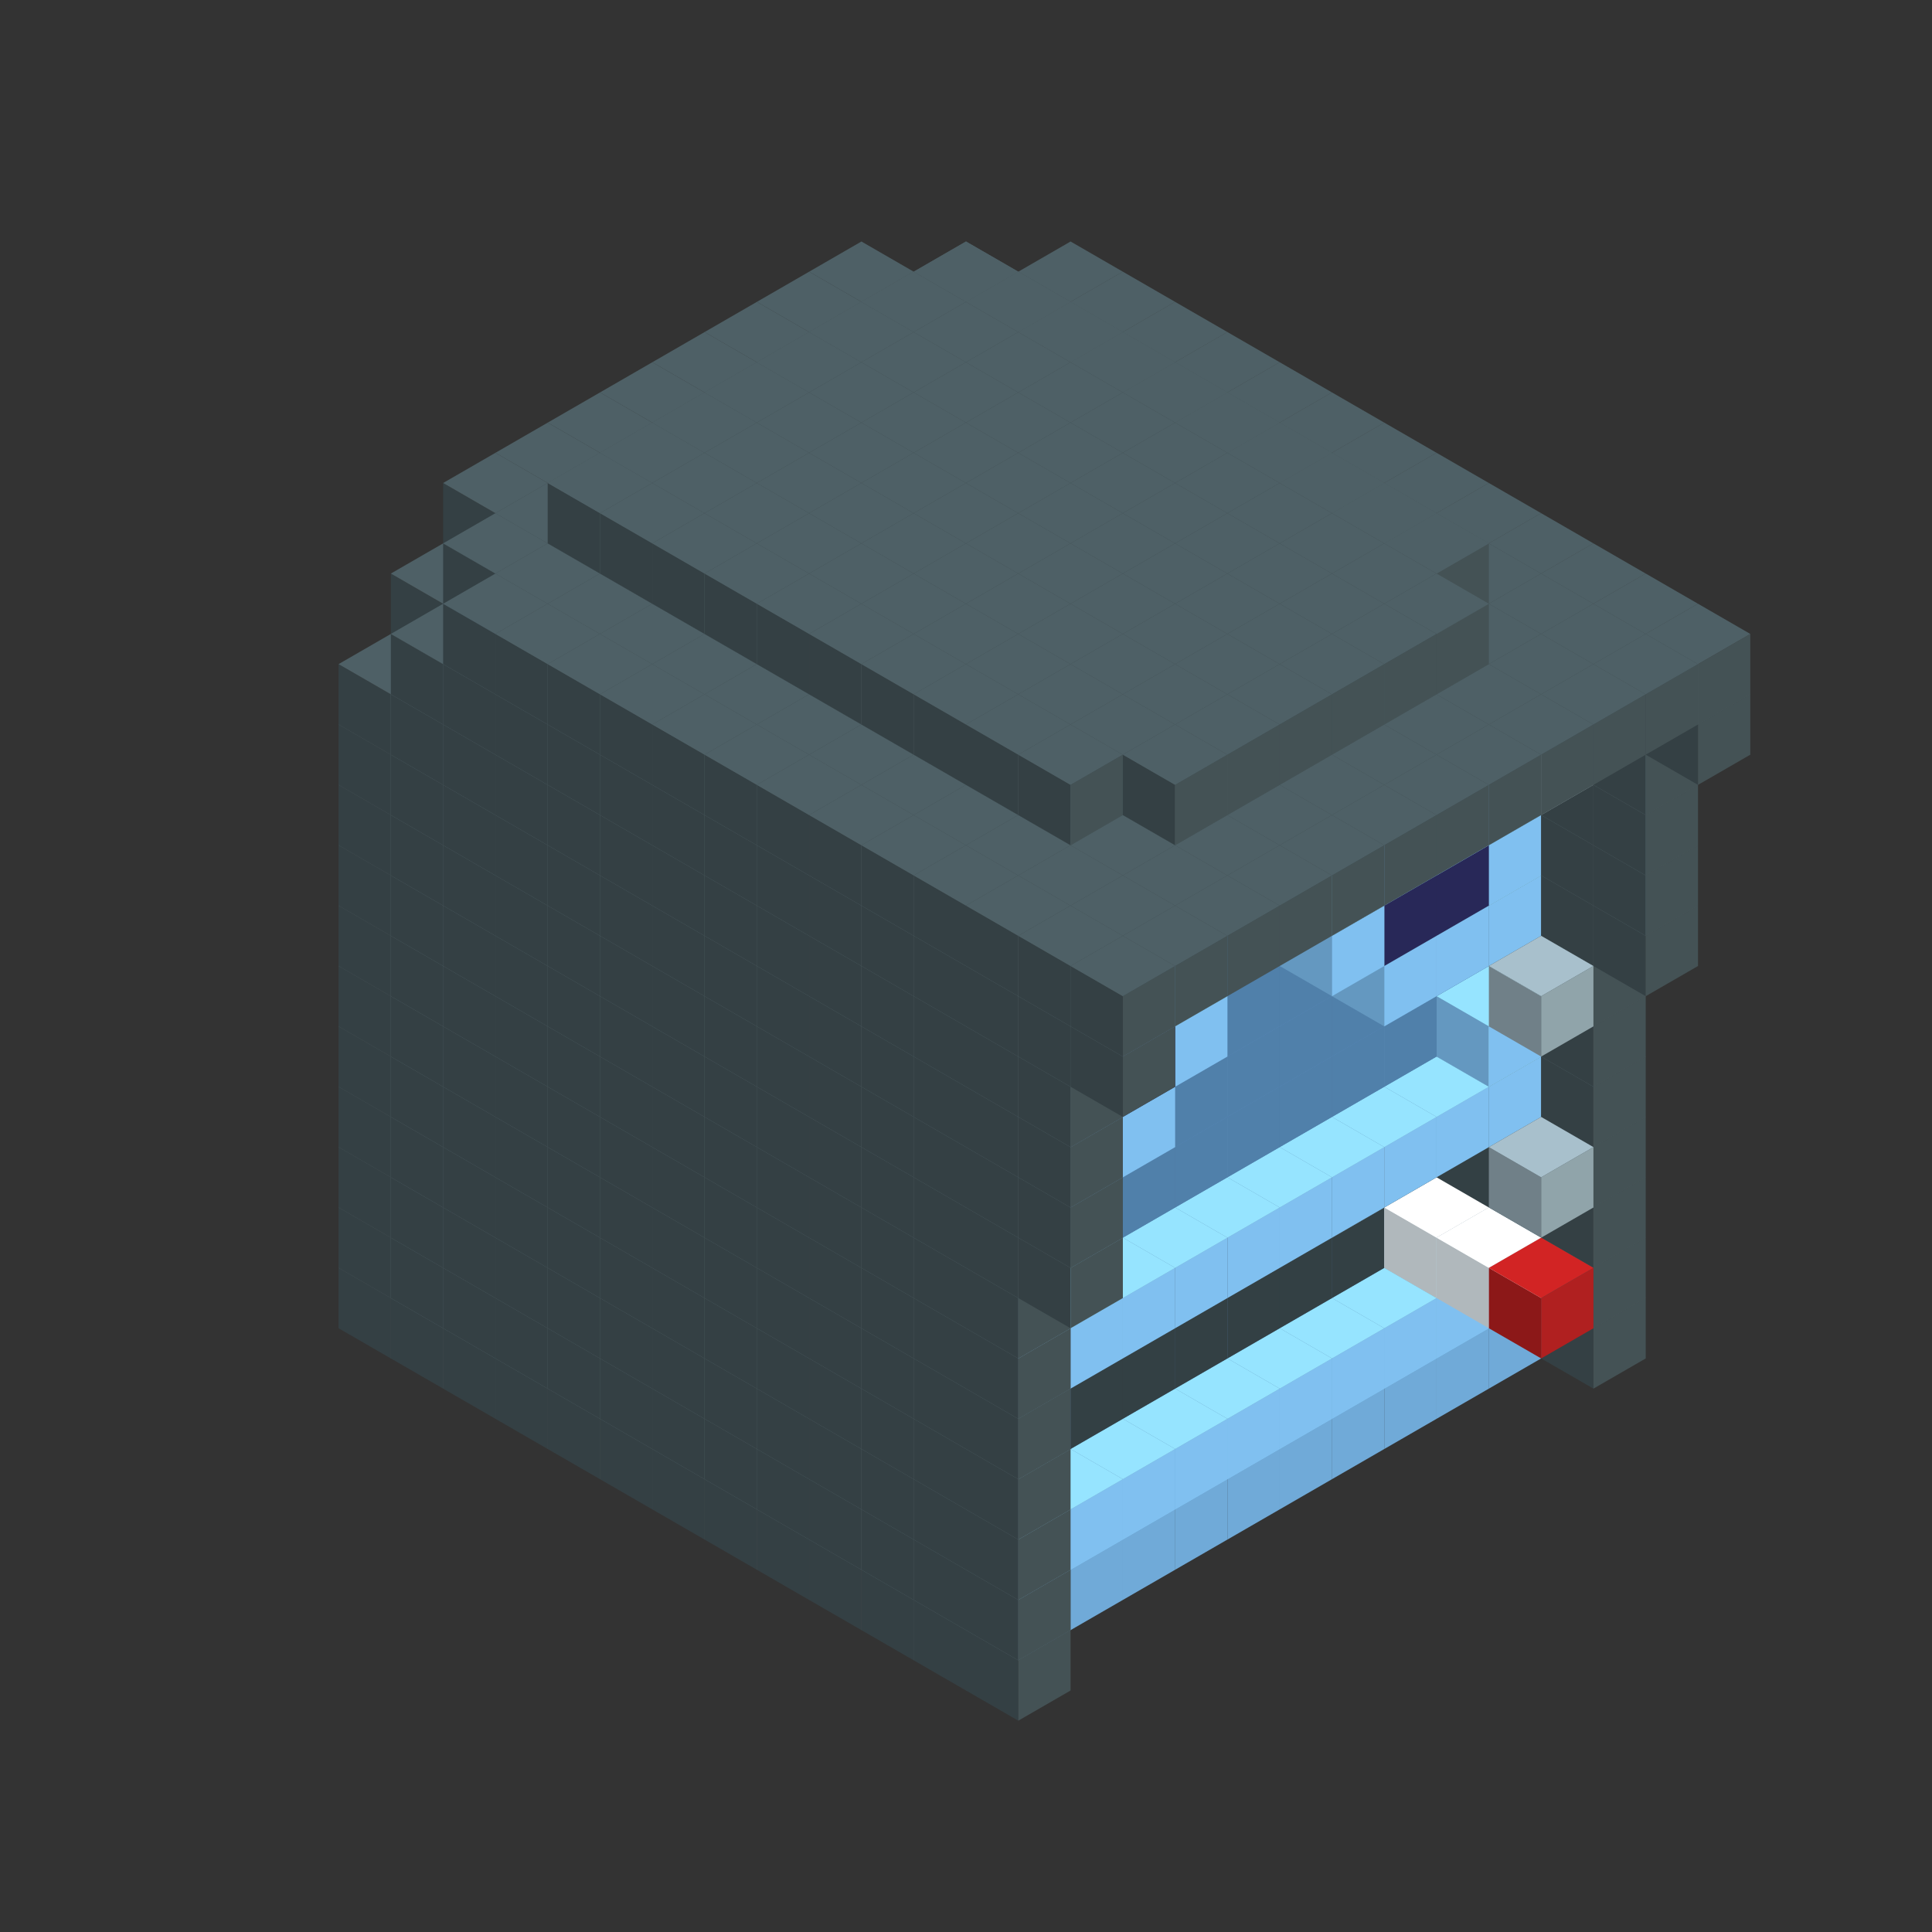 
<svg width='600' height='600' viewBox='4436371 5550000 3200000 3200000' xmlns='http://www.w3.org/2000/svg' xmlns:xlink='http://www.w3.org/1999/xlink'>
<rect x="4436371" y="5550000" width="3200000" height="3200000" fill="#333333" stroke="none"/>
<use xlink:href='#v-0x00000062-11' transform='translate(1936371,3050000)'/>
<use xlink:href='#v-0x00000062-11' transform='translate(983738,3600000)'/>
<use xlink:href='#v-0x00000062-11' transform='translate(2022974,3100000)'/>
<use xlink:href='#v-0x00000062-11' transform='translate(1070341,3650000)'/>
<use xlink:href='#v-0x00000062-11' transform='translate(2109577,3150000)'/>
<use xlink:href='#v-0x00000062-11' transform='translate(1156944,3700000)'/>
<use xlink:href='#v-0x00000062-11' transform='translate(2196180,3200000)'/>
<use xlink:href='#v-0x00000062-11' transform='translate(1243547,3750000)'/>
<use xlink:href='#v-0x00000062-11' transform='translate(2282783,3250000)'/>
<use xlink:href='#v-0x00000062-11' transform='translate(1330150,3800000)'/>
<use xlink:href='#v-0x00000062-11' transform='translate(2369386,3300000)'/>
<use xlink:href='#v-0x00000062-11' transform='translate(1416753,3850000)'/>
<use xlink:href='#v-0x00000062-11' transform='translate(2455989,3350000)'/>
<use xlink:href='#v-0x00000062-11' transform='translate(1503356,3900000)'/>
<use xlink:href='#v-0x00000062-11' transform='translate(2542592,3400000)'/>
<use xlink:href='#v-0x00000062-11' transform='translate(1589959,3950000)'/>
<use xlink:href='#v-0x00000062-11' transform='translate(2629195,3450000)'/>
<use xlink:href='#v-0x00000062-11' transform='translate(1676562,4000000)'/>
<use xlink:href='#v-0x00000062-11' transform='translate(2715798,3500000)'/>
<use xlink:href='#v-0x00000062-11' transform='translate(1763165,4050000)'/>
<use xlink:href='#v-0x00000062-11' transform='translate(2802401,3550000)'/>
<use xlink:href='#v-0x00000062-11' transform='translate(1849768,4100000)'/>
<use xlink:href='#v-0x00000062-11' transform='translate(2889004,3600000)'/>
<use xlink:href='#v-0x00000062-4' transform='translate(2802401,3650000)'/>
<use xlink:href='#v-0x00000062-4' transform='translate(2715798,3700000)'/>
<use xlink:href='#v-0x00000062-4' transform='translate(2629195,3750000)'/>
<use xlink:href='#v-0x00000062-4' transform='translate(2542592,3800000)'/>
<use xlink:href='#v-0x00000062-4' transform='translate(2455989,3850000)'/>
<use xlink:href='#v-0x00000062-4' transform='translate(2369386,3900000)'/>
<use xlink:href='#v-0x00000062-4' transform='translate(2282783,3950000)'/>
<use xlink:href='#v-0x00000062-4' transform='translate(2196180,4000000)'/>
<use xlink:href='#v-0x00000062-4' transform='translate(2109577,4050000)'/>
<use xlink:href='#v-0x00000062-4' transform='translate(2022974,4100000)'/>
<use xlink:href='#v-0x00000062-11' transform='translate(1936371,4150000)'/>
<use xlink:href='#v-0x00000062-11' transform='translate(2975607,3650000)'/>
<use xlink:href='#v-0x00000062-11' transform='translate(2022974,4200000)'/>
<use xlink:href='#v-0x00000062-11' transform='translate(1936371,2950000)'/>
<use xlink:href='#v-0x00000062-11' transform='translate(983738,3500000)'/>
<use xlink:href='#v-0x00000062-11' transform='translate(2022974,3000000)'/>
<use xlink:href='#v-0x00000062-11' transform='translate(1070341,3550000)'/>
<use xlink:href='#v-0x00000062-11' transform='translate(2109577,3050000)'/>
<use xlink:href='#v-0x00000062-11' transform='translate(1156944,3600000)'/>
<use xlink:href='#v-0x00000062-11' transform='translate(2196180,3100000)'/>
<use xlink:href='#v-0x00000062-11' transform='translate(1243547,3650000)'/>
<use xlink:href='#v-0x00000062-11' transform='translate(2282783,3150000)'/>
<use xlink:href='#v-0x00000062-11' transform='translate(1330150,3700000)'/>
<use xlink:href='#v-0x00000062-11' transform='translate(2369386,3200000)'/>
<use xlink:href='#v-0x00000062-11' transform='translate(1416753,3750000)'/>
<use xlink:href='#v-0x00000062-11' transform='translate(2455989,3250000)'/>
<use xlink:href='#v-0x00000062-11' transform='translate(1503356,3800000)'/>
<use xlink:href='#v-0x00000062-11' transform='translate(2542592,3300000)'/>
<use xlink:href='#v-0x00000062-11' transform='translate(1589959,3850000)'/>
<use xlink:href='#v-0x00000062-11' transform='translate(2629195,3350000)'/>
<use xlink:href='#v-0x00000062-11' transform='translate(1676562,3900000)'/>
<use xlink:href='#v-0x00000062-11' transform='translate(2715798,3400000)'/>
<use xlink:href='#v-0x00000062-11' transform='translate(1763165,3950000)'/>
<use xlink:href='#v-0x00000062-11' transform='translate(2802401,3450000)'/>
<use xlink:href='#v-0x00000062-2' transform='translate(2715798,3500000)'/>
<use xlink:href='#v-0x00000062-2' transform='translate(2629195,3550000)'/>
<use xlink:href='#v-0x00000062-2' transform='translate(2542592,3600000)'/>
<use xlink:href='#v-0x00000062-2' transform='translate(2455989,3650000)'/>
<use xlink:href='#v-0x00000062-2' transform='translate(2369386,3700000)'/>
<use xlink:href='#v-0x00000062-2' transform='translate(2282783,3750000)'/>
<use xlink:href='#v-0x00000062-2' transform='translate(2196180,3800000)'/>
<use xlink:href='#v-0x00000062-2' transform='translate(2109577,3850000)'/>
<use xlink:href='#v-0x00000062-2' transform='translate(2022974,3900000)'/>
<use xlink:href='#v-0x00000062-2' transform='translate(1936371,3950000)'/>
<use xlink:href='#v-0x00000062-11' transform='translate(1849768,4000000)'/>
<use xlink:href='#v-0x00000062-11' transform='translate(2889004,3500000)'/>
<use xlink:href='#v-0x00000062-1' transform='translate(2802401,3550000)'/>
<use xlink:href='#v-0x00000062-1' transform='translate(2715798,3600000)'/>
<use xlink:href='#v-0x00000062-1' transform='translate(2629195,3650000)'/>
<use xlink:href='#v-0x00000062-1' transform='translate(2542592,3700000)'/>
<use xlink:href='#v-0x00000062-1' transform='translate(2455989,3750000)'/>
<use xlink:href='#v-0x00000062-1' transform='translate(2369386,3800000)'/>
<use xlink:href='#v-0x00000062-1' transform='translate(2282783,3850000)'/>
<use xlink:href='#v-0x00000062-1' transform='translate(2196180,3900000)'/>
<use xlink:href='#v-0x00000062-1' transform='translate(2109577,3950000)'/>
<use xlink:href='#v-0x00000062-1' transform='translate(2022974,4000000)'/>
<use xlink:href='#v-0x00000062-11' transform='translate(1936371,4050000)'/>
<use xlink:href='#v-0x00000062-11' transform='translate(2975607,3550000)'/>
<use xlink:href='#v-0x00000062-11' transform='translate(2022974,4100000)'/>
<use xlink:href='#v-0x00000062-11' transform='translate(1936371,2850000)'/>
<use xlink:href='#v-0x00000062-11' transform='translate(983738,3400000)'/>
<use xlink:href='#v-0x00000062-11' transform='translate(2022974,2900000)'/>
<use xlink:href='#v-0x00000062-11' transform='translate(1070341,3450000)'/>
<use xlink:href='#v-0x00000062-11' transform='translate(2109577,2950000)'/>
<use xlink:href='#v-0x00000062-11' transform='translate(1156944,3500000)'/>
<use xlink:href='#v-0x00000062-11' transform='translate(2196180,3000000)'/>
<use xlink:href='#v-0x00000062-11' transform='translate(1243547,3550000)'/>
<use xlink:href='#v-0x00000062-11' transform='translate(2282783,3050000)'/>
<use xlink:href='#v-0x00000062-11' transform='translate(1330150,3600000)'/>
<use xlink:href='#v-0x00000062-11' transform='translate(2369386,3100000)'/>
<use xlink:href='#v-0x00000062-11' transform='translate(1416753,3650000)'/>
<use xlink:href='#v-0x00000062-11' transform='translate(2455989,3150000)'/>
<use xlink:href='#v-0x00000062-11' transform='translate(1503356,3700000)'/>
<use xlink:href='#v-0x00000062-11' transform='translate(2542592,3200000)'/>
<use xlink:href='#v-0x00000062-11' transform='translate(1589959,3750000)'/>
<use xlink:href='#v-0x00000062-11' transform='translate(2629195,3250000)'/>
<use xlink:href='#v-0x00000062-11' transform='translate(1676562,3800000)'/>
<use xlink:href='#v-0x00000062-11' transform='translate(2715798,3300000)'/>
<use xlink:href='#v-0x00000062-11' transform='translate(1763165,3850000)'/>
<use xlink:href='#v-0x00000062-11' transform='translate(2802401,3350000)'/>
<use xlink:href='#v-0x00000062-7' transform='translate(2715798,3400000)'/>
<use xlink:href='#v-0x00000062-8' transform='translate(2629195,3450000)'/>
<use xlink:href='#v-0x00000062-7' transform='translate(2542592,3500000)'/>
<use xlink:href='#v-0x00000062-7' transform='translate(2455989,3550000)'/>
<use xlink:href='#v-0x00000062-7' transform='translate(2369386,3600000)'/>
<use xlink:href='#v-0x00000062-7' transform='translate(2282783,3650000)'/>
<use xlink:href='#v-0x00000062-7' transform='translate(2196180,3700000)'/>
<use xlink:href='#v-0x00000062-7' transform='translate(2109577,3750000)'/>
<use xlink:href='#v-0x00000062-7' transform='translate(2022974,3800000)'/>
<use xlink:href='#v-0x00000062-7' transform='translate(1936371,3850000)'/>
<use xlink:href='#v-0x00000062-11' transform='translate(1849768,3900000)'/>
<use xlink:href='#v-0x00000062-11' transform='translate(2889004,3400000)'/>
<use xlink:href='#v-0x00000062-8' transform='translate(2715798,3500000)'/>
<use xlink:href='#v-0x00000062-11' transform='translate(1936371,3950000)'/>
<use xlink:href='#v-0x00000062-11' transform='translate(2975607,3450000)'/>
<use xlink:href='#v-0x00000062-8' transform='translate(2802401,3550000)'/>
<use xlink:href='#v-0x00000062-11' transform='translate(2022974,4000000)'/>
<use xlink:href='#v-0x00000062-9' transform='translate(2889004,3600000)'/>
<use xlink:href='#v-0x00000062-11' transform='translate(1936371,2750000)'/>
<use xlink:href='#v-0x00000062-11' transform='translate(983738,3300000)'/>
<use xlink:href='#v-0x00000062-11' transform='translate(2022974,2800000)'/>
<use xlink:href='#v-0x00000062-11' transform='translate(1070341,3350000)'/>
<use xlink:href='#v-0x00000062-11' transform='translate(2109577,2850000)'/>
<use xlink:href='#v-0x00000062-11' transform='translate(1156944,3400000)'/>
<use xlink:href='#v-0x00000062-11' transform='translate(2196180,2900000)'/>
<use xlink:href='#v-0x00000062-11' transform='translate(1243547,3450000)'/>
<use xlink:href='#v-0x00000062-11' transform='translate(2282783,2950000)'/>
<use xlink:href='#v-0x00000062-11' transform='translate(1330150,3500000)'/>
<use xlink:href='#v-0x00000062-11' transform='translate(2369386,3000000)'/>
<use xlink:href='#v-0x00000062-11' transform='translate(1416753,3550000)'/>
<use xlink:href='#v-0x00000062-11' transform='translate(2455989,3050000)'/>
<use xlink:href='#v-0x00000062-11' transform='translate(1503356,3600000)'/>
<use xlink:href='#v-0x00000062-11' transform='translate(2542592,3100000)'/>
<use xlink:href='#v-0x00000062-11' transform='translate(1589959,3650000)'/>
<use xlink:href='#v-0x00000062-11' transform='translate(2629195,3150000)'/>
<use xlink:href='#v-0x00000062-11' transform='translate(1676562,3700000)'/>
<use xlink:href='#v-0x00000062-11' transform='translate(2715798,3200000)'/>
<use xlink:href='#v-0x00000062-11' transform='translate(1763165,3750000)'/>
<use xlink:href='#v-0x00000062-11' transform='translate(2802401,3250000)'/>
<use xlink:href='#v-0x00000062-7' transform='translate(2715798,3300000)'/>
<use xlink:href='#v-0x00000062-7' transform='translate(2629195,3350000)'/>
<use xlink:href='#v-0x00000062-7' transform='translate(2542592,3400000)'/>
<use xlink:href='#v-0x00000062-7' transform='translate(2455989,3450000)'/>
<use xlink:href='#v-0x00000062-7' transform='translate(2369386,3500000)'/>
<use xlink:href='#v-0x00000062-7' transform='translate(2282783,3550000)'/>
<use xlink:href='#v-0x00000062-7' transform='translate(2196180,3600000)'/>
<use xlink:href='#v-0x00000062-7' transform='translate(2109577,3650000)'/>
<use xlink:href='#v-0x00000062-7' transform='translate(2022974,3700000)'/>
<use xlink:href='#v-0x00000062-7' transform='translate(1936371,3750000)'/>
<use xlink:href='#v-0x00000062-11' transform='translate(1849768,3800000)'/>
<use xlink:href='#v-0x00000062-11' transform='translate(2889004,3300000)'/>
<use xlink:href='#v-0x00000062-11' transform='translate(1936371,3850000)'/>
<use xlink:href='#v-0x00000062-11' transform='translate(2975607,3350000)'/>
<use xlink:href='#v-0x00000062-11' transform='translate(2022974,3900000)'/>
<use xlink:href='#v-0x00000062-11' transform='translate(1936371,2650000)'/>
<use xlink:href='#v-0x00000062-11' transform='translate(983738,3200000)'/>
<use xlink:href='#v-0x00000062-11' transform='translate(2022974,2700000)'/>
<use xlink:href='#v-0x00000062-11' transform='translate(1070341,3250000)'/>
<use xlink:href='#v-0x00000062-11' transform='translate(2109577,2750000)'/>
<use xlink:href='#v-0x00000062-11' transform='translate(1156944,3300000)'/>
<use xlink:href='#v-0x00000062-11' transform='translate(2196180,2800000)'/>
<use xlink:href='#v-0x00000062-11' transform='translate(1243547,3350000)'/>
<use xlink:href='#v-0x00000062-11' transform='translate(2282783,2850000)'/>
<use xlink:href='#v-0x00000062-11' transform='translate(1330150,3400000)'/>
<use xlink:href='#v-0x00000062-11' transform='translate(2369386,2900000)'/>
<use xlink:href='#v-0x00000062-11' transform='translate(1416753,3450000)'/>
<use xlink:href='#v-0x00000062-11' transform='translate(2455989,2950000)'/>
<use xlink:href='#v-0x00000062-11' transform='translate(1503356,3500000)'/>
<use xlink:href='#v-0x00000062-11' transform='translate(2542592,3000000)'/>
<use xlink:href='#v-0x00000062-11' transform='translate(1589959,3550000)'/>
<use xlink:href='#v-0x00000062-11' transform='translate(2629195,3050000)'/>
<use xlink:href='#v-0x00000062-11' transform='translate(1676562,3600000)'/>
<use xlink:href='#v-0x00000062-11' transform='translate(2715798,3100000)'/>
<use xlink:href='#v-0x00000062-11' transform='translate(1763165,3650000)'/>
<use xlink:href='#v-0x00000062-11' transform='translate(2802401,3150000)'/>
<use xlink:href='#v-0x00000062-2' transform='translate(2715798,3200000)'/>
<use xlink:href='#v-0x00000062-2' transform='translate(2629195,3250000)'/>
<use xlink:href='#v-0x00000062-2' transform='translate(2542592,3300000)'/>
<use xlink:href='#v-0x00000062-2' transform='translate(2455989,3350000)'/>
<use xlink:href='#v-0x00000062-2' transform='translate(2369386,3400000)'/>
<use xlink:href='#v-0x00000062-2' transform='translate(2282783,3450000)'/>
<use xlink:href='#v-0x00000062-2' transform='translate(2196180,3500000)'/>
<use xlink:href='#v-0x00000062-2' transform='translate(2109577,3550000)'/>
<use xlink:href='#v-0x00000062-2' transform='translate(2022974,3600000)'/>
<use xlink:href='#v-0x00000062-2' transform='translate(1936371,3650000)'/>
<use xlink:href='#v-0x00000062-11' transform='translate(1849768,3700000)'/>
<use xlink:href='#v-0x00000062-11' transform='translate(2889004,3200000)'/>
<use xlink:href='#v-0x00000062-1' transform='translate(2802401,3250000)'/>
<use xlink:href='#v-0x00000062-1' transform='translate(2715798,3300000)'/>
<use xlink:href='#v-0x00000062-1' transform='translate(2629195,3350000)'/>
<use xlink:href='#v-0x00000062-1' transform='translate(2542592,3400000)'/>
<use xlink:href='#v-0x00000062-1' transform='translate(2455989,3450000)'/>
<use xlink:href='#v-0x00000062-1' transform='translate(2369386,3500000)'/>
<use xlink:href='#v-0x00000062-1' transform='translate(2282783,3550000)'/>
<use xlink:href='#v-0x00000062-1' transform='translate(2196180,3600000)'/>
<use xlink:href='#v-0x00000062-1' transform='translate(2109577,3650000)'/>
<use xlink:href='#v-0x00000062-1' transform='translate(2022974,3700000)'/>
<use xlink:href='#v-0x00000062-11' transform='translate(1936371,3750000)'/>
<use xlink:href='#v-0x00000062-11' transform='translate(2975607,3250000)'/>
<use xlink:href='#v-0x00000062-11' transform='translate(2022974,3800000)'/>
<use xlink:href='#v-0x00000062-10' transform='translate(2889004,3400000)'/>
<use xlink:href='#v-0x00000062-11' transform='translate(1936371,2550000)'/>
<use xlink:href='#v-0x00000062-11' transform='translate(983738,3100000)'/>
<use xlink:href='#v-0x00000062-11' transform='translate(2022974,2600000)'/>
<use xlink:href='#v-0x00000062-11' transform='translate(1070341,3150000)'/>
<use xlink:href='#v-0x00000062-11' transform='translate(2109577,2650000)'/>
<use xlink:href='#v-0x00000062-11' transform='translate(1156944,3200000)'/>
<use xlink:href='#v-0x00000062-11' transform='translate(2196180,2700000)'/>
<use xlink:href='#v-0x00000062-11' transform='translate(1243547,3250000)'/>
<use xlink:href='#v-0x00000062-11' transform='translate(2282783,2750000)'/>
<use xlink:href='#v-0x00000062-11' transform='translate(1330150,3300000)'/>
<use xlink:href='#v-0x00000062-11' transform='translate(2369386,2800000)'/>
<use xlink:href='#v-0x00000062-11' transform='translate(1416753,3350000)'/>
<use xlink:href='#v-0x00000062-11' transform='translate(2455989,2850000)'/>
<use xlink:href='#v-0x00000062-11' transform='translate(1503356,3400000)'/>
<use xlink:href='#v-0x00000062-11' transform='translate(2542592,2900000)'/>
<use xlink:href='#v-0x00000062-11' transform='translate(1589959,3450000)'/>
<use xlink:href='#v-0x00000062-11' transform='translate(2629195,2950000)'/>
<use xlink:href='#v-0x00000062-11' transform='translate(1676562,3500000)'/>
<use xlink:href='#v-0x00000062-11' transform='translate(2715798,3000000)'/>
<use xlink:href='#v-0x00000062-11' transform='translate(1763165,3550000)'/>
<use xlink:href='#v-0x00000062-11' transform='translate(2802401,3050000)'/>
<use xlink:href='#v-0x00000062-2' transform='translate(2715798,3100000)'/>
<use xlink:href='#v-0x00000062-2' transform='translate(2629195,3150000)'/>
<use xlink:href='#v-0x00000062-2' transform='translate(2542592,3200000)'/>
<use xlink:href='#v-0x00000062-2' transform='translate(2455989,3250000)'/>
<use xlink:href='#v-0x00000062-2' transform='translate(2369386,3300000)'/>
<use xlink:href='#v-0x00000062-2' transform='translate(2282783,3350000)'/>
<use xlink:href='#v-0x00000062-2' transform='translate(2196180,3400000)'/>
<use xlink:href='#v-0x00000062-2' transform='translate(2109577,3450000)'/>
<use xlink:href='#v-0x00000062-2' transform='translate(2022974,3500000)'/>
<use xlink:href='#v-0x00000062-2' transform='translate(1936371,3550000)'/>
<use xlink:href='#v-0x00000062-11' transform='translate(1849768,3600000)'/>
<use xlink:href='#v-0x00000062-11' transform='translate(2889004,3100000)'/>
<use xlink:href='#v-0x00000062-1' transform='translate(2802401,3150000)'/>
<use xlink:href='#v-0x00000062-1' transform='translate(2022974,3600000)'/>
<use xlink:href='#v-0x00000062-11' transform='translate(1936371,3650000)'/>
<use xlink:href='#v-0x00000062-11' transform='translate(2975607,3150000)'/>
<use xlink:href='#v-0x00000062-11' transform='translate(2022974,3700000)'/>
<use xlink:href='#v-0x00000062-11' transform='translate(1936371,2450000)'/>
<use xlink:href='#v-0x00000062-11' transform='translate(983738,3000000)'/>
<use xlink:href='#v-0x00000062-11' transform='translate(2022974,2500000)'/>
<use xlink:href='#v-0x00000062-11' transform='translate(1070341,3050000)'/>
<use xlink:href='#v-0x00000062-11' transform='translate(2109577,2550000)'/>
<use xlink:href='#v-0x00000062-11' transform='translate(1156944,3100000)'/>
<use xlink:href='#v-0x00000062-11' transform='translate(2196180,2600000)'/>
<use xlink:href='#v-0x00000062-11' transform='translate(1243547,3150000)'/>
<use xlink:href='#v-0x00000062-11' transform='translate(2282783,2650000)'/>
<use xlink:href='#v-0x00000062-11' transform='translate(1330150,3200000)'/>
<use xlink:href='#v-0x00000062-11' transform='translate(2369386,2700000)'/>
<use xlink:href='#v-0x00000062-11' transform='translate(1416753,3250000)'/>
<use xlink:href='#v-0x00000062-11' transform='translate(2455989,2750000)'/>
<use xlink:href='#v-0x00000062-11' transform='translate(1503356,3300000)'/>
<use xlink:href='#v-0x00000062-11' transform='translate(2542592,2800000)'/>
<use xlink:href='#v-0x00000062-11' transform='translate(1589959,3350000)'/>
<use xlink:href='#v-0x00000062-11' transform='translate(2629195,2850000)'/>
<use xlink:href='#v-0x00000062-11' transform='translate(1676562,3400000)'/>
<use xlink:href='#v-0x00000062-11' transform='translate(2715798,2900000)'/>
<use xlink:href='#v-0x00000062-11' transform='translate(1763165,3450000)'/>
<use xlink:href='#v-0x00000062-11' transform='translate(2802401,2950000)'/>
<use xlink:href='#v-0x00000062-2' transform='translate(2715798,3000000)'/>
<use xlink:href='#v-0x00000062-2' transform='translate(2629195,3050000)'/>
<use xlink:href='#v-0x00000062-2' transform='translate(2542592,3100000)'/>
<use xlink:href='#v-0x00000062-2' transform='translate(2455989,3150000)'/>
<use xlink:href='#v-0x00000062-2' transform='translate(2369386,3200000)'/>
<use xlink:href='#v-0x00000062-2' transform='translate(2282783,3250000)'/>
<use xlink:href='#v-0x00000062-2' transform='translate(2196180,3300000)'/>
<use xlink:href='#v-0x00000062-2' transform='translate(2109577,3350000)'/>
<use xlink:href='#v-0x00000062-2' transform='translate(2022974,3400000)'/>
<use xlink:href='#v-0x00000062-2' transform='translate(1936371,3450000)'/>
<use xlink:href='#v-0x00000062-11' transform='translate(1849768,3500000)'/>
<use xlink:href='#v-0x00000062-11' transform='translate(2889004,3000000)'/>
<use xlink:href='#v-0x00000062-11' transform='translate(1936371,3550000)'/>
<use xlink:href='#v-0x00000062-11' transform='translate(2975607,3050000)'/>
<use xlink:href='#v-0x00000062-11' transform='translate(2022974,3600000)'/>
<use xlink:href='#v-0x00000062-11' transform='translate(1936371,2350000)'/>
<use xlink:href='#v-0x00000062-11' transform='translate(983738,2900000)'/>
<use xlink:href='#v-0x00000062-11' transform='translate(2022974,2400000)'/>
<use xlink:href='#v-0x00000062-11' transform='translate(1070341,2950000)'/>
<use xlink:href='#v-0x00000062-11' transform='translate(2109577,2450000)'/>
<use xlink:href='#v-0x00000062-11' transform='translate(1156944,3000000)'/>
<use xlink:href='#v-0x00000062-11' transform='translate(2196180,2500000)'/>
<use xlink:href='#v-0x00000062-11' transform='translate(1243547,3050000)'/>
<use xlink:href='#v-0x00000062-11' transform='translate(2282783,2550000)'/>
<use xlink:href='#v-0x00000062-11' transform='translate(1330150,3100000)'/>
<use xlink:href='#v-0x00000062-11' transform='translate(2369386,2600000)'/>
<use xlink:href='#v-0x00000062-11' transform='translate(1416753,3150000)'/>
<use xlink:href='#v-0x00000062-11' transform='translate(2455989,2650000)'/>
<use xlink:href='#v-0x00000062-11' transform='translate(1503356,3200000)'/>
<use xlink:href='#v-0x00000062-11' transform='translate(2542592,2700000)'/>
<use xlink:href='#v-0x00000062-11' transform='translate(1589959,3250000)'/>
<use xlink:href='#v-0x00000062-11' transform='translate(2629195,2750000)'/>
<use xlink:href='#v-0x00000062-11' transform='translate(1676562,3300000)'/>
<use xlink:href='#v-0x00000062-11' transform='translate(2715798,2800000)'/>
<use xlink:href='#v-0x00000062-11' transform='translate(1763165,3350000)'/>
<use xlink:href='#v-0x00000062-11' transform='translate(2802401,2850000)'/>
<use xlink:href='#v-0x00000062-2' transform='translate(2715798,2900000)'/>
<use xlink:href='#v-0x00000062-2' transform='translate(2629195,2950000)'/>
<use xlink:href='#v-0x00000062-2' transform='translate(2542592,3000000)'/>
<use xlink:href='#v-0x00000062-2' transform='translate(2455989,3050000)'/>
<use xlink:href='#v-0x00000062-2' transform='translate(2369386,3100000)'/>
<use xlink:href='#v-0x00000062-2' transform='translate(2282783,3150000)'/>
<use xlink:href='#v-0x00000062-2' transform='translate(2196180,3200000)'/>
<use xlink:href='#v-0x00000062-2' transform='translate(2109577,3250000)'/>
<use xlink:href='#v-0x00000062-2' transform='translate(2022974,3300000)'/>
<use xlink:href='#v-0x00000062-2' transform='translate(1936371,3350000)'/>
<use xlink:href='#v-0x00000062-11' transform='translate(1849768,3400000)'/>
<use xlink:href='#v-0x00000062-11' transform='translate(2889004,2900000)'/>
<use xlink:href='#v-0x00000062-1' transform='translate(2802401,2950000)'/>
<use xlink:href='#v-0x00000062-1' transform='translate(2715798,3000000)'/>
<use xlink:href='#v-0x00000062-1' transform='translate(2629195,3050000)'/>
<use xlink:href='#v-0x00000062-1' transform='translate(2196180,3300000)'/>
<use xlink:href='#v-0x00000062-1' transform='translate(2109577,3350000)'/>
<use xlink:href='#v-0x00000062-1' transform='translate(2022974,3400000)'/>
<use xlink:href='#v-0x00000062-11' transform='translate(1936371,3450000)'/>
<use xlink:href='#v-0x00000062-11' transform='translate(2975607,2950000)'/>
<use xlink:href='#v-0x00000062-11' transform='translate(2022974,3500000)'/>
<use xlink:href='#v-0x00000062-11' transform='translate(3062210,3000000)'/>
<use xlink:href='#v-0x00000062-10' transform='translate(2889004,3100000)'/>
<use xlink:href='#v-0x00000062-11' transform='translate(2109577,3550000)'/>
<use xlink:href='#v-0x00000062-11' transform='translate(1936371,2250000)'/>
<use xlink:href='#v-0x00000062-11' transform='translate(983738,2800000)'/>
<use xlink:href='#v-0x00000062-11' transform='translate(2022974,2300000)'/>
<use xlink:href='#v-0x00000062-11' transform='translate(1070341,2850000)'/>
<use xlink:href='#v-0x00000062-11' transform='translate(2109577,2350000)'/>
<use xlink:href='#v-0x00000062-11' transform='translate(1156944,2900000)'/>
<use xlink:href='#v-0x00000062-11' transform='translate(2196180,2400000)'/>
<use xlink:href='#v-0x00000062-11' transform='translate(1243547,2950000)'/>
<use xlink:href='#v-0x00000062-11' transform='translate(2282783,2450000)'/>
<use xlink:href='#v-0x00000062-11' transform='translate(1330150,3000000)'/>
<use xlink:href='#v-0x00000062-11' transform='translate(2369386,2500000)'/>
<use xlink:href='#v-0x00000062-11' transform='translate(1416753,3050000)'/>
<use xlink:href='#v-0x00000062-11' transform='translate(2455989,2550000)'/>
<use xlink:href='#v-0x00000062-11' transform='translate(1503356,3100000)'/>
<use xlink:href='#v-0x00000062-11' transform='translate(2542592,2600000)'/>
<use xlink:href='#v-0x00000062-11' transform='translate(1589959,3150000)'/>
<use xlink:href='#v-0x00000062-11' transform='translate(2629195,2650000)'/>
<use xlink:href='#v-0x00000062-11' transform='translate(1676562,3200000)'/>
<use xlink:href='#v-0x00000062-11' transform='translate(2715798,2700000)'/>
<use xlink:href='#v-0x00000062-11' transform='translate(1763165,3250000)'/>
<use xlink:href='#v-0x00000062-11' transform='translate(2802401,2750000)'/>
<use xlink:href='#v-0x00000062-2' transform='translate(2715798,2800000)'/>
<use xlink:href='#v-0x00000062-2' transform='translate(2629195,2850000)'/>
<use xlink:href='#v-0x00000062-2' transform='translate(2542592,2900000)'/>
<use xlink:href='#v-0x00000062-2' transform='translate(2455989,2950000)'/>
<use xlink:href='#v-0x00000062-2' transform='translate(2369386,3000000)'/>
<use xlink:href='#v-0x00000062-2' transform='translate(2282783,3050000)'/>
<use xlink:href='#v-0x00000062-2' transform='translate(2196180,3100000)'/>
<use xlink:href='#v-0x00000062-2' transform='translate(2109577,3150000)'/>
<use xlink:href='#v-0x00000062-2' transform='translate(2022974,3200000)'/>
<use xlink:href='#v-0x00000062-2' transform='translate(1936371,3250000)'/>
<use xlink:href='#v-0x00000062-11' transform='translate(1849768,3300000)'/>
<use xlink:href='#v-0x00000062-11' transform='translate(2889004,2800000)'/>
<use xlink:href='#v-0x00000062-1' transform='translate(2802401,2850000)'/>
<use xlink:href='#v-0x00000062-3' transform='translate(2715798,2900000)'/>
<use xlink:href='#v-0x00000062-3' transform='translate(2629195,2950000)'/>
<use xlink:href='#v-0x00000062-1' transform='translate(2542592,3000000)'/>
<use xlink:href='#v-0x00000062-1' transform='translate(2282783,3150000)'/>
<use xlink:href='#v-0x00000062-3' transform='translate(2196180,3200000)'/>
<use xlink:href='#v-0x00000062-3' transform='translate(2109577,3250000)'/>
<use xlink:href='#v-0x00000062-1' transform='translate(2022974,3300000)'/>
<use xlink:href='#v-0x00000062-11' transform='translate(1936371,3350000)'/>
<use xlink:href='#v-0x00000062-11' transform='translate(2975607,2850000)'/>
<use xlink:href='#v-0x00000062-11' transform='translate(2022974,3400000)'/>
<use xlink:href='#v-0x00000062-11' transform='translate(3062210,2900000)'/>
<use xlink:href='#v-0x00000062-11' transform='translate(2109577,3450000)'/>
<use xlink:href='#v-0x00000062-11' transform='translate(1936371,2150000)'/>
<use xlink:href='#v-0x00000062-11' transform='translate(983738,2700000)'/>
<use xlink:href='#v-0x00000062-11' transform='translate(2022974,2200000)'/>
<use xlink:href='#v-0x00000062-11' transform='translate(1070341,2750000)'/>
<use xlink:href='#v-0x00000062-11' transform='translate(2109577,2250000)'/>
<use xlink:href='#v-0x00000062-11' transform='translate(1156944,2800000)'/>
<use xlink:href='#v-0x00000062-11' transform='translate(2196180,2300000)'/>
<use xlink:href='#v-0x00000062-11' transform='translate(1243547,2850000)'/>
<use xlink:href='#v-0x00000062-11' transform='translate(2282783,2350000)'/>
<use xlink:href='#v-0x00000062-11' transform='translate(1330150,2900000)'/>
<use xlink:href='#v-0x00000062-11' transform='translate(2369386,2400000)'/>
<use xlink:href='#v-0x00000062-11' transform='translate(1416753,2950000)'/>
<use xlink:href='#v-0x00000062-11' transform='translate(2455989,2450000)'/>
<use xlink:href='#v-0x00000062-11' transform='translate(1503356,3000000)'/>
<use xlink:href='#v-0x00000062-11' transform='translate(2542592,2500000)'/>
<use xlink:href='#v-0x00000062-11' transform='translate(1589959,3050000)'/>
<use xlink:href='#v-0x00000062-11' transform='translate(2629195,2550000)'/>
<use xlink:href='#v-0x00000062-11' transform='translate(1676562,3100000)'/>
<use xlink:href='#v-0x00000062-11' transform='translate(2715798,2600000)'/>
<use xlink:href='#v-0x00000062-11' transform='translate(1763165,3150000)'/>
<use xlink:href='#v-0x00000062-11' transform='translate(2802401,2650000)'/>
<use xlink:href='#v-0x00000062-2' transform='translate(2715798,2700000)'/>
<use xlink:href='#v-0x00000062-2' transform='translate(2629195,2750000)'/>
<use xlink:href='#v-0x00000062-2' transform='translate(2542592,2800000)'/>
<use xlink:href='#v-0x00000062-2' transform='translate(2455989,2850000)'/>
<use xlink:href='#v-0x00000062-2' transform='translate(2369386,2900000)'/>
<use xlink:href='#v-0x00000062-2' transform='translate(2282783,2950000)'/>
<use xlink:href='#v-0x00000062-2' transform='translate(2196180,3000000)'/>
<use xlink:href='#v-0x00000062-2' transform='translate(2109577,3050000)'/>
<use xlink:href='#v-0x00000062-2' transform='translate(2022974,3100000)'/>
<use xlink:href='#v-0x00000062-2' transform='translate(1936371,3150000)'/>
<use xlink:href='#v-0x00000062-11' transform='translate(1849768,3200000)'/>
<use xlink:href='#v-0x00000062-11' transform='translate(2889004,2700000)'/>
<use xlink:href='#v-0x00000062-1' transform='translate(2802401,2750000)'/>
<use xlink:href='#v-0x00000062-1' transform='translate(2715798,2800000)'/>
<use xlink:href='#v-0x00000062-1' transform='translate(2629195,2850000)'/>
<use xlink:href='#v-0x00000062-1' transform='translate(2196180,3100000)'/>
<use xlink:href='#v-0x00000062-1' transform='translate(2109577,3150000)'/>
<use xlink:href='#v-0x00000062-1' transform='translate(2022974,3200000)'/>
<use xlink:href='#v-0x00000062-11' transform='translate(1936371,3250000)'/>
<use xlink:href='#v-0x00000062-11' transform='translate(2975607,2750000)'/>
<use xlink:href='#v-0x00000062-11' transform='translate(2022974,3300000)'/>
<use xlink:href='#v-0x00000062-11' transform='translate(3062210,2800000)'/>
<use xlink:href='#v-0x00000062-11' transform='translate(2109577,3350000)'/>
<use xlink:href='#v-0x00000062-11' transform='translate(1936371,2050000)'/>
<use xlink:href='#v-0x00000062-11' transform='translate(983738,2600000)'/>
<use xlink:href='#v-0x00000062-11' transform='translate(2022974,2100000)'/>
<use xlink:href='#v-0x00000062-11' transform='translate(1070341,2650000)'/>
<use xlink:href='#v-0x00000062-11' transform='translate(2109577,2150000)'/>
<use xlink:href='#v-0x00000062-11' transform='translate(1156944,2700000)'/>
<use xlink:href='#v-0x00000062-11' transform='translate(2196180,2200000)'/>
<use xlink:href='#v-0x00000062-11' transform='translate(1243547,2750000)'/>
<use xlink:href='#v-0x00000062-11' transform='translate(2282783,2250000)'/>
<use xlink:href='#v-0x00000062-11' transform='translate(1330150,2800000)'/>
<use xlink:href='#v-0x00000062-11' transform='translate(2369386,2300000)'/>
<use xlink:href='#v-0x00000062-11' transform='translate(1416753,2850000)'/>
<use xlink:href='#v-0x00000062-11' transform='translate(2455989,2350000)'/>
<use xlink:href='#v-0x00000062-11' transform='translate(1503356,2900000)'/>
<use xlink:href='#v-0x00000062-11' transform='translate(2542592,2400000)'/>
<use xlink:href='#v-0x00000062-11' transform='translate(1589959,2950000)'/>
<use xlink:href='#v-0x00000062-11' transform='translate(2629195,2450000)'/>
<use xlink:href='#v-0x00000062-11' transform='translate(1676562,3000000)'/>
<use xlink:href='#v-0x00000062-11' transform='translate(2715798,2500000)'/>
<use xlink:href='#v-0x00000062-11' transform='translate(1763165,3050000)'/>
<use xlink:href='#v-0x00000062-11' transform='translate(2802401,2550000)'/>
<use xlink:href='#v-0x00000062-2' transform='translate(2715798,2600000)'/>
<use xlink:href='#v-0x00000062-2' transform='translate(2629195,2650000)'/>
<use xlink:href='#v-0x00000062-2' transform='translate(2542592,2700000)'/>
<use xlink:href='#v-0x00000062-2' transform='translate(2455989,2750000)'/>
<use xlink:href='#v-0x00000062-2' transform='translate(2369386,2800000)'/>
<use xlink:href='#v-0x00000062-2' transform='translate(2282783,2850000)'/>
<use xlink:href='#v-0x00000062-2' transform='translate(2196180,2900000)'/>
<use xlink:href='#v-0x00000062-2' transform='translate(2109577,2950000)'/>
<use xlink:href='#v-0x00000062-2' transform='translate(2022974,3000000)'/>
<use xlink:href='#v-0x00000062-2' transform='translate(1936371,3050000)'/>
<use xlink:href='#v-0x00000062-11' transform='translate(1849768,3100000)'/>
<use xlink:href='#v-0x00000062-11' transform='translate(2889004,2600000)'/>
<use xlink:href='#v-0x00000062-11' transform='translate(1936371,3150000)'/>
<use xlink:href='#v-0x00000062-11' transform='translate(2975607,2650000)'/>
<use xlink:href='#v-0x00000062-11' transform='translate(2022974,3200000)'/>
<use xlink:href='#v-0x00000062-11' transform='translate(3062210,2700000)'/>
<use xlink:href='#v-0x00000062-11' transform='translate(2109577,3250000)'/>
<use xlink:href='#v-0x00000062-11' transform='translate(1849768,2000000)'/>
<use xlink:href='#v-0x00000062-11' transform='translate(1763165,2050000)'/>
<use xlink:href='#v-0x00000062-11' transform='translate(1676562,2100000)'/>
<use xlink:href='#v-0x00000062-11' transform='translate(1589959,2150000)'/>
<use xlink:href='#v-0x00000062-11' transform='translate(1503356,2200000)'/>
<use xlink:href='#v-0x00000062-11' transform='translate(1416753,2250000)'/>
<use xlink:href='#v-0x00000062-11' transform='translate(1330150,2300000)'/>
<use xlink:href='#v-0x00000062-11' transform='translate(1243547,2350000)'/>
<use xlink:href='#v-0x00000062-11' transform='translate(1156944,2400000)'/>
<use xlink:href='#v-0x00000062-11' transform='translate(1070341,2450000)'/>
<use xlink:href='#v-0x00000062-11' transform='translate(2022974,2000000)'/>
<use xlink:href='#v-0x00000062-6' transform='translate(1936371,2050000)'/>
<use xlink:href='#v-0x00000062-6' transform='translate(1849768,2100000)'/>
<use xlink:href='#v-0x00000062-6' transform='translate(1763165,2150000)'/>
<use xlink:href='#v-0x00000062-6' transform='translate(1676562,2200000)'/>
<use xlink:href='#v-0x00000062-6' transform='translate(1589959,2250000)'/>
<use xlink:href='#v-0x00000062-6' transform='translate(1503356,2300000)'/>
<use xlink:href='#v-0x00000062-6' transform='translate(1416753,2350000)'/>
<use xlink:href='#v-0x00000062-6' transform='translate(1330150,2400000)'/>
<use xlink:href='#v-0x00000062-6' transform='translate(1243547,2450000)'/>
<use xlink:href='#v-0x00000062-6' transform='translate(1156944,2500000)'/>
<use xlink:href='#v-0x00000062-11' transform='translate(1070341,2550000)'/>
<use xlink:href='#v-0x00000062-11' transform='translate(2109577,2050000)'/>
<use xlink:href='#v-0x00000062-6' transform='translate(2022974,2100000)'/>
<use xlink:href='#v-0x00000062-6' transform='translate(1936371,2150000)'/>
<use xlink:href='#v-0x00000062-6' transform='translate(1849768,2200000)'/>
<use xlink:href='#v-0x00000062-6' transform='translate(1763165,2250000)'/>
<use xlink:href='#v-0x00000062-6' transform='translate(1676562,2300000)'/>
<use xlink:href='#v-0x00000062-6' transform='translate(1589959,2350000)'/>
<use xlink:href='#v-0x00000062-6' transform='translate(1503356,2400000)'/>
<use xlink:href='#v-0x00000062-6' transform='translate(1416753,2450000)'/>
<use xlink:href='#v-0x00000062-6' transform='translate(1330150,2500000)'/>
<use xlink:href='#v-0x00000062-6' transform='translate(1243547,2550000)'/>
<use xlink:href='#v-0x00000062-11' transform='translate(1156944,2600000)'/>
<use xlink:href='#v-0x00000062-11' transform='translate(2196180,2100000)'/>
<use xlink:href='#v-0x00000062-2' transform='translate(2109577,2150000)'/>
<use xlink:href='#v-0x00000062-2' transform='translate(2022974,2200000)'/>
<use xlink:href='#v-0x00000062-2' transform='translate(1936371,2250000)'/>
<use xlink:href='#v-0x00000062-2' transform='translate(1849768,2300000)'/>
<use xlink:href='#v-0x00000062-2' transform='translate(1763165,2350000)'/>
<use xlink:href='#v-0x00000062-2' transform='translate(1676562,2400000)'/>
<use xlink:href='#v-0x00000062-2' transform='translate(1589959,2450000)'/>
<use xlink:href='#v-0x00000062-2' transform='translate(1503356,2500000)'/>
<use xlink:href='#v-0x00000062-2' transform='translate(1416753,2550000)'/>
<use xlink:href='#v-0x00000062-2' transform='translate(1330150,2600000)'/>
<use xlink:href='#v-0x00000062-11' transform='translate(1243547,2650000)'/>
<use xlink:href='#v-0x00000062-11' transform='translate(2282783,2150000)'/>
<use xlink:href='#v-0x00000062-2' transform='translate(2196180,2200000)'/>
<use xlink:href='#v-0x00000062-2' transform='translate(2109577,2250000)'/>
<use xlink:href='#v-0x00000062-2' transform='translate(2022974,2300000)'/>
<use xlink:href='#v-0x00000062-2' transform='translate(1936371,2350000)'/>
<use xlink:href='#v-0x00000062-2' transform='translate(1849768,2400000)'/>
<use xlink:href='#v-0x00000062-2' transform='translate(1763165,2450000)'/>
<use xlink:href='#v-0x00000062-2' transform='translate(1676562,2500000)'/>
<use xlink:href='#v-0x00000062-2' transform='translate(1589959,2550000)'/>
<use xlink:href='#v-0x00000062-2' transform='translate(1503356,2600000)'/>
<use xlink:href='#v-0x00000062-2' transform='translate(1416753,2650000)'/>
<use xlink:href='#v-0x00000062-11' transform='translate(1330150,2700000)'/>
<use xlink:href='#v-0x00000062-11' transform='translate(2369386,2200000)'/>
<use xlink:href='#v-0x00000062-2' transform='translate(2282783,2250000)'/>
<use xlink:href='#v-0x00000062-2' transform='translate(2196180,2300000)'/>
<use xlink:href='#v-0x00000062-2' transform='translate(2109577,2350000)'/>
<use xlink:href='#v-0x00000062-2' transform='translate(2022974,2400000)'/>
<use xlink:href='#v-0x00000062-2' transform='translate(1936371,2450000)'/>
<use xlink:href='#v-0x00000062-2' transform='translate(1849768,2500000)'/>
<use xlink:href='#v-0x00000062-2' transform='translate(1763165,2550000)'/>
<use xlink:href='#v-0x00000062-2' transform='translate(1676562,2600000)'/>
<use xlink:href='#v-0x00000062-2' transform='translate(1589959,2650000)'/>
<use xlink:href='#v-0x00000062-2' transform='translate(1503356,2700000)'/>
<use xlink:href='#v-0x00000062-11' transform='translate(1416753,2750000)'/>
<use xlink:href='#v-0x00000062-11' transform='translate(2455989,2250000)'/>
<use xlink:href='#v-0x00000062-5' transform='translate(2369386,2300000)'/>
<use xlink:href='#v-0x00000062-5' transform='translate(2282783,2350000)'/>
<use xlink:href='#v-0x00000062-5' transform='translate(2196180,2400000)'/>
<use xlink:href='#v-0x00000062-5' transform='translate(2109577,2450000)'/>
<use xlink:href='#v-0x00000062-5' transform='translate(2022974,2500000)'/>
<use xlink:href='#v-0x00000062-5' transform='translate(1936371,2550000)'/>
<use xlink:href='#v-0x00000062-5' transform='translate(1849768,2600000)'/>
<use xlink:href='#v-0x00000062-5' transform='translate(1763165,2650000)'/>
<use xlink:href='#v-0x00000062-5' transform='translate(1676562,2700000)'/>
<use xlink:href='#v-0x00000062-5' transform='translate(1589959,2750000)'/>
<use xlink:href='#v-0x00000062-11' transform='translate(1503356,2800000)'/>
<use xlink:href='#v-0x00000062-11' transform='translate(2542592,2300000)'/>
<use xlink:href='#v-0x00000062-5' transform='translate(2455989,2350000)'/>
<use xlink:href='#v-0x00000062-5' transform='translate(2369386,2400000)'/>
<use xlink:href='#v-0x00000062-5' transform='translate(2282783,2450000)'/>
<use xlink:href='#v-0x00000062-5' transform='translate(2196180,2500000)'/>
<use xlink:href='#v-0x00000062-5' transform='translate(2109577,2550000)'/>
<use xlink:href='#v-0x00000062-5' transform='translate(2022974,2600000)'/>
<use xlink:href='#v-0x00000062-5' transform='translate(1936371,2650000)'/>
<use xlink:href='#v-0x00000062-5' transform='translate(1849768,2700000)'/>
<use xlink:href='#v-0x00000062-5' transform='translate(1763165,2750000)'/>
<use xlink:href='#v-0x00000062-5' transform='translate(1676562,2800000)'/>
<use xlink:href='#v-0x00000062-11' transform='translate(1589959,2850000)'/>
<use xlink:href='#v-0x00000062-11' transform='translate(2629195,2350000)'/>
<use xlink:href='#v-0x00000062-5' transform='translate(2542592,2400000)'/>
<use xlink:href='#v-0x00000062-5' transform='translate(2455989,2450000)'/>
<use xlink:href='#v-0x00000062-5' transform='translate(2369386,2500000)'/>
<use xlink:href='#v-0x00000062-5' transform='translate(2282783,2550000)'/>
<use xlink:href='#v-0x00000062-5' transform='translate(2196180,2600000)'/>
<use xlink:href='#v-0x00000062-5' transform='translate(2109577,2650000)'/>
<use xlink:href='#v-0x00000062-5' transform='translate(2022974,2700000)'/>
<use xlink:href='#v-0x00000062-5' transform='translate(1936371,2750000)'/>
<use xlink:href='#v-0x00000062-5' transform='translate(1849768,2800000)'/>
<use xlink:href='#v-0x00000062-5' transform='translate(1763165,2850000)'/>
<use xlink:href='#v-0x00000062-11' transform='translate(1676562,2900000)'/>
<use xlink:href='#v-0x00000062-11' transform='translate(2715798,2400000)'/>
<use xlink:href='#v-0x00000062-4' transform='translate(2629195,2450000)'/>
<use xlink:href='#v-0x00000062-4' transform='translate(2542592,2500000)'/>
<use xlink:href='#v-0x00000062-4' transform='translate(2455989,2550000)'/>
<use xlink:href='#v-0x00000062-4' transform='translate(2369386,2600000)'/>
<use xlink:href='#v-0x00000062-4' transform='translate(2282783,2650000)'/>
<use xlink:href='#v-0x00000062-4' transform='translate(2196180,2700000)'/>
<use xlink:href='#v-0x00000062-4' transform='translate(2109577,2750000)'/>
<use xlink:href='#v-0x00000062-4' transform='translate(2022974,2800000)'/>
<use xlink:href='#v-0x00000062-4' transform='translate(1936371,2850000)'/>
<use xlink:href='#v-0x00000062-4' transform='translate(1849768,2900000)'/>
<use xlink:href='#v-0x00000062-11' transform='translate(1763165,2950000)'/>
<use xlink:href='#v-0x00000062-11' transform='translate(2802401,2450000)'/>
<use xlink:href='#v-0x00000062-4' transform='translate(2715798,2500000)'/>
<use xlink:href='#v-0x00000062-4' transform='translate(2629195,2550000)'/>
<use xlink:href='#v-0x00000062-4' transform='translate(2542592,2600000)'/>
<use xlink:href='#v-0x00000062-4' transform='translate(2455989,2650000)'/>
<use xlink:href='#v-0x00000062-4' transform='translate(2369386,2700000)'/>
<use xlink:href='#v-0x00000062-4' transform='translate(2282783,2750000)'/>
<use xlink:href='#v-0x00000062-4' transform='translate(2196180,2800000)'/>
<use xlink:href='#v-0x00000062-4' transform='translate(2109577,2850000)'/>
<use xlink:href='#v-0x00000062-4' transform='translate(2022974,2900000)'/>
<use xlink:href='#v-0x00000062-4' transform='translate(1936371,2950000)'/>
<use xlink:href='#v-0x00000062-11' transform='translate(1849768,3000000)'/>
<use xlink:href='#v-0x00000062-11' transform='translate(2889004,2500000)'/>
<use xlink:href='#v-0x00000062-4' transform='translate(2802401,2550000)'/>
<use xlink:href='#v-0x00000062-4' transform='translate(2715798,2600000)'/>
<use xlink:href='#v-0x00000062-4' transform='translate(2629195,2650000)'/>
<use xlink:href='#v-0x00000062-4' transform='translate(2542592,2700000)'/>
<use xlink:href='#v-0x00000062-4' transform='translate(2455989,2750000)'/>
<use xlink:href='#v-0x00000062-4' transform='translate(2369386,2800000)'/>
<use xlink:href='#v-0x00000062-4' transform='translate(2282783,2850000)'/>
<use xlink:href='#v-0x00000062-4' transform='translate(2196180,2900000)'/>
<use xlink:href='#v-0x00000062-4' transform='translate(2109577,2950000)'/>
<use xlink:href='#v-0x00000062-4' transform='translate(2022974,3000000)'/>
<use xlink:href='#v-0x00000062-11' transform='translate(1936371,3050000)'/>
<use xlink:href='#v-0x00000062-11' transform='translate(2975607,2550000)'/>
<use xlink:href='#v-0x00000062-11' transform='translate(2022974,3100000)'/>
<use xlink:href='#v-0x00000062-11' transform='translate(3062210,2600000)'/>
<use xlink:href='#v-0x00000062-10' transform='translate(2889004,2700000)'/>
<use xlink:href='#v-0x00000062-11' transform='translate(2109577,3150000)'/>
<use xlink:href='#v-0x00000062-11' transform='translate(3148813,2650000)'/>
<use xlink:href='#v-0x00000062-11' transform='translate(2196180,3200000)'/>
<use xlink:href='#v-0x00000062-11' transform='translate(1763165,1950000)'/>
<use xlink:href='#v-0x00000062-11' transform='translate(1676562,2000000)'/>
<use xlink:href='#v-0x00000062-11' transform='translate(1589959,2050000)'/>
<use xlink:href='#v-0x00000062-11' transform='translate(1503356,2100000)'/>
<use xlink:href='#v-0x00000062-11' transform='translate(1416753,2150000)'/>
<use xlink:href='#v-0x00000062-11' transform='translate(1330150,2200000)'/>
<use xlink:href='#v-0x00000062-11' transform='translate(1243547,2250000)'/>
<use xlink:href='#v-0x00000062-11' transform='translate(1156944,2300000)'/>
<use xlink:href='#v-0x00000062-11' transform='translate(1936371,1950000)'/>
<use xlink:href='#v-0x00000062-11' transform='translate(1849768,2000000)'/>
<use xlink:href='#v-0x00000062-11' transform='translate(1763165,2050000)'/>
<use xlink:href='#v-0x00000062-11' transform='translate(1676562,2100000)'/>
<use xlink:href='#v-0x00000062-11' transform='translate(1589959,2150000)'/>
<use xlink:href='#v-0x00000062-11' transform='translate(1503356,2200000)'/>
<use xlink:href='#v-0x00000062-11' transform='translate(1416753,2250000)'/>
<use xlink:href='#v-0x00000062-11' transform='translate(1330150,2300000)'/>
<use xlink:href='#v-0x00000062-11' transform='translate(1243547,2350000)'/>
<use xlink:href='#v-0x00000062-11' transform='translate(1156944,2400000)'/>
<use xlink:href='#v-0x00000062-11' transform='translate(2109577,1950000)'/>
<use xlink:href='#v-0x00000062-11' transform='translate(2022974,2000000)'/>
<use xlink:href='#v-0x00000062-11' transform='translate(1936371,2050000)'/>
<use xlink:href='#v-0x00000062-11' transform='translate(1849768,2100000)'/>
<use xlink:href='#v-0x00000062-11' transform='translate(1763165,2150000)'/>
<use xlink:href='#v-0x00000062-11' transform='translate(1676562,2200000)'/>
<use xlink:href='#v-0x00000062-11' transform='translate(1589959,2250000)'/>
<use xlink:href='#v-0x00000062-11' transform='translate(1503356,2300000)'/>
<use xlink:href='#v-0x00000062-11' transform='translate(1416753,2350000)'/>
<use xlink:href='#v-0x00000062-11' transform='translate(1330150,2400000)'/>
<use xlink:href='#v-0x00000062-11' transform='translate(1243547,2450000)'/>
<use xlink:href='#v-0x00000062-11' transform='translate(1156944,2500000)'/>
<use xlink:href='#v-0x00000062-11' transform='translate(2196180,2000000)'/>
<use xlink:href='#v-0x00000062-11' transform='translate(2109577,2050000)'/>
<use xlink:href='#v-0x00000062-11' transform='translate(2022974,2100000)'/>
<use xlink:href='#v-0x00000062-11' transform='translate(1936371,2150000)'/>
<use xlink:href='#v-0x00000062-11' transform='translate(1849768,2200000)'/>
<use xlink:href='#v-0x00000062-11' transform='translate(1763165,2250000)'/>
<use xlink:href='#v-0x00000062-11' transform='translate(1676562,2300000)'/>
<use xlink:href='#v-0x00000062-11' transform='translate(1589959,2350000)'/>
<use xlink:href='#v-0x00000062-11' transform='translate(1503356,2400000)'/>
<use xlink:href='#v-0x00000062-11' transform='translate(1416753,2450000)'/>
<use xlink:href='#v-0x00000062-11' transform='translate(1330150,2500000)'/>
<use xlink:href='#v-0x00000062-11' transform='translate(1243547,2550000)'/>
<use xlink:href='#v-0x00000062-11' transform='translate(2282783,2050000)'/>
<use xlink:href='#v-0x00000062-11' transform='translate(2196180,2100000)'/>
<use xlink:href='#v-0x00000062-11' transform='translate(2109577,2150000)'/>
<use xlink:href='#v-0x00000062-11' transform='translate(2022974,2200000)'/>
<use xlink:href='#v-0x00000062-11' transform='translate(1936371,2250000)'/>
<use xlink:href='#v-0x00000062-11' transform='translate(1849768,2300000)'/>
<use xlink:href='#v-0x00000062-11' transform='translate(1763165,2350000)'/>
<use xlink:href='#v-0x00000062-11' transform='translate(1676562,2400000)'/>
<use xlink:href='#v-0x00000062-11' transform='translate(1589959,2450000)'/>
<use xlink:href='#v-0x00000062-11' transform='translate(1503356,2500000)'/>
<use xlink:href='#v-0x00000062-11' transform='translate(1416753,2550000)'/>
<use xlink:href='#v-0x00000062-11' transform='translate(1330150,2600000)'/>
<use xlink:href='#v-0x00000062-11' transform='translate(2369386,2100000)'/>
<use xlink:href='#v-0x00000062-11' transform='translate(2282783,2150000)'/>
<use xlink:href='#v-0x00000062-11' transform='translate(2196180,2200000)'/>
<use xlink:href='#v-0x00000062-11' transform='translate(2109577,2250000)'/>
<use xlink:href='#v-0x00000062-11' transform='translate(2022974,2300000)'/>
<use xlink:href='#v-0x00000062-11' transform='translate(1936371,2350000)'/>
<use xlink:href='#v-0x00000062-11' transform='translate(1849768,2400000)'/>
<use xlink:href='#v-0x00000062-11' transform='translate(1763165,2450000)'/>
<use xlink:href='#v-0x00000062-11' transform='translate(1676562,2500000)'/>
<use xlink:href='#v-0x00000062-11' transform='translate(1589959,2550000)'/>
<use xlink:href='#v-0x00000062-11' transform='translate(1503356,2600000)'/>
<use xlink:href='#v-0x00000062-11' transform='translate(1416753,2650000)'/>
<use xlink:href='#v-0x00000062-11' transform='translate(2455989,2150000)'/>
<use xlink:href='#v-0x00000062-11' transform='translate(2369386,2200000)'/>
<use xlink:href='#v-0x00000062-11' transform='translate(2282783,2250000)'/>
<use xlink:href='#v-0x00000062-11' transform='translate(2196180,2300000)'/>
<use xlink:href='#v-0x00000062-11' transform='translate(2109577,2350000)'/>
<use xlink:href='#v-0x00000062-11' transform='translate(2022974,2400000)'/>
<use xlink:href='#v-0x00000062-11' transform='translate(1936371,2450000)'/>
<use xlink:href='#v-0x00000062-11' transform='translate(1849768,2500000)'/>
<use xlink:href='#v-0x00000062-11' transform='translate(1763165,2550000)'/>
<use xlink:href='#v-0x00000062-11' transform='translate(1676562,2600000)'/>
<use xlink:href='#v-0x00000062-11' transform='translate(1589959,2650000)'/>
<use xlink:href='#v-0x00000062-11' transform='translate(1503356,2700000)'/>
<use xlink:href='#v-0x00000062-11' transform='translate(2542592,2200000)'/>
<use xlink:href='#v-0x00000062-11' transform='translate(2455989,2250000)'/>
<use xlink:href='#v-0x00000062-11' transform='translate(2369386,2300000)'/>
<use xlink:href='#v-0x00000062-11' transform='translate(2282783,2350000)'/>
<use xlink:href='#v-0x00000062-11' transform='translate(2196180,2400000)'/>
<use xlink:href='#v-0x00000062-11' transform='translate(2109577,2450000)'/>
<use xlink:href='#v-0x00000062-11' transform='translate(2022974,2500000)'/>
<use xlink:href='#v-0x00000062-11' transform='translate(1936371,2550000)'/>
<use xlink:href='#v-0x00000062-11' transform='translate(1849768,2600000)'/>
<use xlink:href='#v-0x00000062-11' transform='translate(1763165,2650000)'/>
<use xlink:href='#v-0x00000062-11' transform='translate(1676562,2700000)'/>
<use xlink:href='#v-0x00000062-11' transform='translate(1589959,2750000)'/>
<use xlink:href='#v-0x00000062-11' transform='translate(2629195,2250000)'/>
<use xlink:href='#v-0x00000062-11' transform='translate(2542592,2300000)'/>
<use xlink:href='#v-0x00000062-11' transform='translate(2455989,2350000)'/>
<use xlink:href='#v-0x00000062-11' transform='translate(2369386,2400000)'/>
<use xlink:href='#v-0x00000062-11' transform='translate(2282783,2450000)'/>
<use xlink:href='#v-0x00000062-11' transform='translate(2196180,2500000)'/>
<use xlink:href='#v-0x00000062-11' transform='translate(2109577,2550000)'/>
<use xlink:href='#v-0x00000062-11' transform='translate(2022974,2600000)'/>
<use xlink:href='#v-0x00000062-11' transform='translate(1936371,2650000)'/>
<use xlink:href='#v-0x00000062-11' transform='translate(1849768,2700000)'/>
<use xlink:href='#v-0x00000062-11' transform='translate(1763165,2750000)'/>
<use xlink:href='#v-0x00000062-11' transform='translate(1676562,2800000)'/>
<use xlink:href='#v-0x00000062-11' transform='translate(2715798,2300000)'/>
<use xlink:href='#v-0x00000062-11' transform='translate(2629195,2350000)'/>
<use xlink:href='#v-0x00000062-11' transform='translate(2542592,2400000)'/>
<use xlink:href='#v-0x00000062-11' transform='translate(2455989,2450000)'/>
<use xlink:href='#v-0x00000062-11' transform='translate(2369386,2500000)'/>
<use xlink:href='#v-0x00000062-11' transform='translate(2282783,2550000)'/>
<use xlink:href='#v-0x00000062-11' transform='translate(2196180,2600000)'/>
<use xlink:href='#v-0x00000062-11' transform='translate(2109577,2650000)'/>
<use xlink:href='#v-0x00000062-11' transform='translate(2022974,2700000)'/>
<use xlink:href='#v-0x00000062-11' transform='translate(1936371,2750000)'/>
<use xlink:href='#v-0x00000062-11' transform='translate(1849768,2800000)'/>
<use xlink:href='#v-0x00000062-11' transform='translate(1763165,2850000)'/>
<use xlink:href='#v-0x00000062-11' transform='translate(2802401,2350000)'/>
<use xlink:href='#v-0x00000062-11' transform='translate(2715798,2400000)'/>
<use xlink:href='#v-0x00000062-11' transform='translate(2629195,2450000)'/>
<use xlink:href='#v-0x00000062-11' transform='translate(2542592,2500000)'/>
<use xlink:href='#v-0x00000062-11' transform='translate(2455989,2550000)'/>
<use xlink:href='#v-0x00000062-11' transform='translate(2369386,2600000)'/>
<use xlink:href='#v-0x00000062-11' transform='translate(2282783,2650000)'/>
<use xlink:href='#v-0x00000062-11' transform='translate(2196180,2700000)'/>
<use xlink:href='#v-0x00000062-11' transform='translate(2109577,2750000)'/>
<use xlink:href='#v-0x00000062-11' transform='translate(2022974,2800000)'/>
<use xlink:href='#v-0x00000062-11' transform='translate(1936371,2850000)'/>
<use xlink:href='#v-0x00000062-11' transform='translate(1849768,2900000)'/>
<use xlink:href='#v-0x00000062-11' transform='translate(2889004,2400000)'/>
<use xlink:href='#v-0x00000062-11' transform='translate(2802401,2450000)'/>
<use xlink:href='#v-0x00000062-11' transform='translate(2715798,2500000)'/>
<use xlink:href='#v-0x00000062-11' transform='translate(2629195,2550000)'/>
<use xlink:href='#v-0x00000062-11' transform='translate(2542592,2600000)'/>
<use xlink:href='#v-0x00000062-11' transform='translate(2455989,2650000)'/>
<use xlink:href='#v-0x00000062-11' transform='translate(2369386,2700000)'/>
<use xlink:href='#v-0x00000062-11' transform='translate(2282783,2750000)'/>
<use xlink:href='#v-0x00000062-11' transform='translate(2196180,2800000)'/>
<use xlink:href='#v-0x00000062-11' transform='translate(2109577,2850000)'/>
<use xlink:href='#v-0x00000062-11' transform='translate(2022974,2900000)'/>
<use xlink:href='#v-0x00000062-11' transform='translate(1936371,2950000)'/>
<use xlink:href='#v-0x00000062-11' transform='translate(2975607,2450000)'/>
<use xlink:href='#v-0x00000062-11' transform='translate(2889004,2500000)'/>
<use xlink:href='#v-0x00000062-11' transform='translate(2802401,2550000)'/>
<use xlink:href='#v-0x00000062-11' transform='translate(2715798,2600000)'/>
<use xlink:href='#v-0x00000062-11' transform='translate(2629195,2650000)'/>
<use xlink:href='#v-0x00000062-11' transform='translate(2542592,2700000)'/>
<use xlink:href='#v-0x00000062-11' transform='translate(2455989,2750000)'/>
<use xlink:href='#v-0x00000062-11' transform='translate(2369386,2800000)'/>
<use xlink:href='#v-0x00000062-11' transform='translate(2282783,2850000)'/>
<use xlink:href='#v-0x00000062-11' transform='translate(2196180,2900000)'/>
<use xlink:href='#v-0x00000062-11' transform='translate(2109577,2950000)'/>
<use xlink:href='#v-0x00000062-11' transform='translate(2022974,3000000)'/>
<use xlink:href='#v-0x00000062-11' transform='translate(3062210,2500000)'/>
<use xlink:href='#v-0x00000062-11' transform='translate(2975607,2550000)'/>
<use xlink:href='#v-0x00000062-11' transform='translate(2889004,2600000)'/>
<use xlink:href='#v-0x00000062-11' transform='translate(2802401,2650000)'/>
<use xlink:href='#v-0x00000062-11' transform='translate(2715798,2700000)'/>
<use xlink:href='#v-0x00000062-11' transform='translate(2629195,2750000)'/>
<use xlink:href='#v-0x00000062-11' transform='translate(2542592,2800000)'/>
<use xlink:href='#v-0x00000062-11' transform='translate(2455989,2850000)'/>
<use xlink:href='#v-0x00000062-11' transform='translate(2369386,2900000)'/>
<use xlink:href='#v-0x00000062-11' transform='translate(2282783,2950000)'/>
<use xlink:href='#v-0x00000062-11' transform='translate(2196180,3000000)'/>
<use xlink:href='#v-0x00000062-11' transform='translate(2109577,3050000)'/>
<use xlink:href='#v-0x00000062-11' transform='translate(3148813,2550000)'/>
<use xlink:href='#v-0x00000062-11' transform='translate(3062210,2600000)'/>
<use xlink:href='#v-0x00000062-11' transform='translate(2975607,2650000)'/>
<use xlink:href='#v-0x00000062-11' transform='translate(2889004,2700000)'/>
<use xlink:href='#v-0x00000062-11' transform='translate(2802401,2750000)'/>
<use xlink:href='#v-0x00000062-11' transform='translate(2715798,2800000)'/>
<use xlink:href='#v-0x00000062-11' transform='translate(2629195,2850000)'/>
<use xlink:href='#v-0x00000062-11' transform='translate(2542592,2900000)'/>
<use xlink:href='#v-0x00000062-11' transform='translate(2455989,2950000)'/>
<use xlink:href='#v-0x00000062-11' transform='translate(2369386,3000000)'/>
<use xlink:href='#v-0x00000062-11' transform='translate(2282783,3050000)'/>
<use xlink:href='#v-0x00000062-11' transform='translate(2196180,3100000)'/>
<use xlink:href='#v-0x00000062-11' transform='translate(1936371,1950000)'/>
<use xlink:href='#v-0x00000062-11' transform='translate(1849768,2000000)'/>
<use xlink:href='#v-0x00000062-11' transform='translate(1763165,2050000)'/>
<use xlink:href='#v-0x00000062-11' transform='translate(1676562,2100000)'/>
<use xlink:href='#v-0x00000062-11' transform='translate(1589959,2150000)'/>
<use xlink:href='#v-0x00000062-11' transform='translate(1503356,2200000)'/>
<use xlink:href='#v-0x00000062-11' transform='translate(1416753,2250000)'/>
<use xlink:href='#v-0x00000062-11' transform='translate(1330150,2300000)'/>
<use xlink:href='#v-0x00000062-11' transform='translate(2022974,2000000)'/>
<use xlink:href='#v-0x00000062-11' transform='translate(1936371,2050000)'/>
<use xlink:href='#v-0x00000062-11' transform='translate(1849768,2100000)'/>
<use xlink:href='#v-0x00000062-11' transform='translate(1763165,2150000)'/>
<use xlink:href='#v-0x00000062-11' transform='translate(1676562,2200000)'/>
<use xlink:href='#v-0x00000062-11' transform='translate(1589959,2250000)'/>
<use xlink:href='#v-0x00000062-11' transform='translate(1503356,2300000)'/>
<use xlink:href='#v-0x00000062-11' transform='translate(1416753,2350000)'/>
<use xlink:href='#v-0x00000062-11' transform='translate(2109577,2050000)'/>
<use xlink:href='#v-0x00000062-11' transform='translate(2022974,2100000)'/>
<use xlink:href='#v-0x00000062-11' transform='translate(1936371,2150000)'/>
<use xlink:href='#v-0x00000062-11' transform='translate(1849768,2200000)'/>
<use xlink:href='#v-0x00000062-11' transform='translate(1763165,2250000)'/>
<use xlink:href='#v-0x00000062-11' transform='translate(1676562,2300000)'/>
<use xlink:href='#v-0x00000062-11' transform='translate(1589959,2350000)'/>
<use xlink:href='#v-0x00000062-11' transform='translate(1503356,2400000)'/>
<use xlink:href='#v-0x00000062-11' transform='translate(2196180,2100000)'/>
<use xlink:href='#v-0x00000062-11' transform='translate(2109577,2150000)'/>
<use xlink:href='#v-0x00000062-11' transform='translate(2022974,2200000)'/>
<use xlink:href='#v-0x00000062-11' transform='translate(1936371,2250000)'/>
<use xlink:href='#v-0x00000062-11' transform='translate(1849768,2300000)'/>
<use xlink:href='#v-0x00000062-11' transform='translate(1763165,2350000)'/>
<use xlink:href='#v-0x00000062-11' transform='translate(1676562,2400000)'/>
<use xlink:href='#v-0x00000062-11' transform='translate(1589959,2450000)'/>
<use xlink:href='#v-0x00000062-11' transform='translate(2282783,2150000)'/>
<use xlink:href='#v-0x00000062-11' transform='translate(2196180,2200000)'/>
<use xlink:href='#v-0x00000062-11' transform='translate(2109577,2250000)'/>
<use xlink:href='#v-0x00000062-11' transform='translate(2022974,2300000)'/>
<use xlink:href='#v-0x00000062-11' transform='translate(1936371,2350000)'/>
<use xlink:href='#v-0x00000062-11' transform='translate(1849768,2400000)'/>
<use xlink:href='#v-0x00000062-11' transform='translate(1763165,2450000)'/>
<use xlink:href='#v-0x00000062-11' transform='translate(1676562,2500000)'/>
<use xlink:href='#v-0x00000062-11' transform='translate(2369386,2200000)'/>
<use xlink:href='#v-0x00000062-11' transform='translate(2282783,2250000)'/>
<use xlink:href='#v-0x00000062-11' transform='translate(2196180,2300000)'/>
<use xlink:href='#v-0x00000062-11' transform='translate(2109577,2350000)'/>
<use xlink:href='#v-0x00000062-11' transform='translate(2022974,2400000)'/>
<use xlink:href='#v-0x00000062-11' transform='translate(1936371,2450000)'/>
<use xlink:href='#v-0x00000062-11' transform='translate(1849768,2500000)'/>
<use xlink:href='#v-0x00000062-11' transform='translate(1763165,2550000)'/>
<use xlink:href='#v-0x00000062-11' transform='translate(2455989,2250000)'/>
<use xlink:href='#v-0x00000062-11' transform='translate(2369386,2300000)'/>
<use xlink:href='#v-0x00000062-11' transform='translate(2282783,2350000)'/>
<use xlink:href='#v-0x00000062-11' transform='translate(2196180,2400000)'/>
<use xlink:href='#v-0x00000062-11' transform='translate(2109577,2450000)'/>
<use xlink:href='#v-0x00000062-11' transform='translate(2022974,2500000)'/>
<use xlink:href='#v-0x00000062-11' transform='translate(1936371,2550000)'/>
<use xlink:href='#v-0x00000062-11' transform='translate(1849768,2600000)'/>
<use xlink:href='#v-0x00000062-11' transform='translate(2542592,2300000)'/>
<use xlink:href='#v-0x00000062-11' transform='translate(2455989,2350000)'/>
<use xlink:href='#v-0x00000062-11' transform='translate(2369386,2400000)'/>
<use xlink:href='#v-0x00000062-11' transform='translate(2282783,2450000)'/>
<use xlink:href='#v-0x00000062-11' transform='translate(2196180,2500000)'/>
<use xlink:href='#v-0x00000062-11' transform='translate(2109577,2550000)'/>
<use xlink:href='#v-0x00000062-11' transform='translate(2022974,2600000)'/>
<use xlink:href='#v-0x00000062-11' transform='translate(1936371,2650000)'/>
<use xlink:href='#v-0x00000062-11' transform='translate(2629195,2350000)'/>
<use xlink:href='#v-0x00000062-11' transform='translate(2542592,2400000)'/>
<use xlink:href='#v-0x00000062-11' transform='translate(2455989,2450000)'/>
<use xlink:href='#v-0x00000062-11' transform='translate(2369386,2500000)'/>
<use xlink:href='#v-0x00000062-11' transform='translate(2282783,2550000)'/>
<use xlink:href='#v-0x00000062-11' transform='translate(2196180,2600000)'/>
<use xlink:href='#v-0x00000062-11' transform='translate(2109577,2650000)'/>
<use xlink:href='#v-0x00000062-11' transform='translate(2022974,2700000)'/>
<use xlink:href='#v-0x00000062-11' transform='translate(2715798,2400000)'/>
<use xlink:href='#v-0x00000062-11' transform='translate(2629195,2450000)'/>
<use xlink:href='#v-0x00000062-11' transform='translate(2542592,2500000)'/>
<use xlink:href='#v-0x00000062-11' transform='translate(2455989,2550000)'/>
<use xlink:href='#v-0x00000062-11' transform='translate(2369386,2600000)'/>
<use xlink:href='#v-0x00000062-11' transform='translate(2282783,2650000)'/>
<use xlink:href='#v-0x00000062-11' transform='translate(2196180,2700000)'/>
<use xlink:href='#v-0x00000062-11' transform='translate(2109577,2750000)'/>
<use xlink:href='#v-0x00000062-11' transform='translate(2715798,2500000)'/>
<use xlink:href='#v-0x00000062-11' transform='translate(2629195,2550000)'/>
<use xlink:href='#v-0x00000062-11' transform='translate(2542592,2600000)'/>
<use xlink:href='#v-0x00000062-11' transform='translate(2455989,2650000)'/>
<use xlink:href='#v-0x00000062-11' transform='translate(2369386,2700000)'/>
<use xlink:href='#v-0x00000062-11' transform='translate(2282783,2750000)'/>
<defs>
<g id='v-0x00000062-1'>
<polygon points='4100000,4100000 4100000,4200000 4013397,4150000 4013397,4050000' fill='#6498c0'/>
<polygon points='4100000,4100000 4100000,4200000 4186602,4150000 4186602,4050000' fill='#80c0f0'/>
<polygon points='4100000,4100000 4013397,4050000 4100000,4000000 4186602,4050000' fill='#96e4ff'/>
</g>
<g id='v-0x00000062-2'>
<polygon points='4100000,4100000 4100000,4200000 4013397,4150000 4013397,4050000' fill='#406488'/>
<polygon points='4100000,4100000 4100000,4200000 4186602,4150000 4186602,4050000' fill='#5080aa'/>
<polygon points='4100000,4100000 4013397,4050000 4100000,4000000 4186602,4050000' fill='#6096cc'/>
</g>
<g id='v-0x00000062-3'>
<polygon points='4100000,4100000 4100000,4200000 4013397,4150000 4013397,4050000' fill='#202044'/>
<polygon points='4100000,4100000 4100000,4200000 4186602,4150000 4186602,4050000' fill='#282858'/>
<polygon points='4100000,4100000 4013397,4050000 4100000,4000000 4186602,4050000' fill='#303066'/>
</g>
<g id='v-0x00000062-4'>
<polygon points='4100000,4100000 4100000,4200000 4013397,4150000 4013397,4050000' fill='#5888ac'/>
<polygon points='4100000,4100000 4100000,4200000 4186602,4150000 4186602,4050000' fill='#70aad8'/>
<polygon points='4100000,4100000 4013397,4050000 4100000,4000000 4186602,4050000' fill='#84ccff'/>
</g>
<g id='v-0x00000062-5'>
<polygon points='4100000,4100000 4100000,4200000 4013397,4150000 4013397,4050000' fill='#4c7898'/>
<polygon points='4100000,4100000 4100000,4200000 4186602,4150000 4186602,4050000' fill='#6098c0'/>
<polygon points='4100000,4100000 4013397,4050000 4100000,4000000 4186602,4050000' fill='#72b4e4'/>
</g>
<g id='v-0x00000062-6'>
<polygon points='4100000,4100000 4100000,4200000 4013397,4150000 4013397,4050000' fill='#305078'/>
<polygon points='4100000,4100000 4100000,4200000 4186602,4150000 4186602,4050000' fill='#406898'/>
<polygon points='4100000,4100000 4013397,4050000 4100000,4000000 4186602,4050000' fill='#4878b4'/>
</g>
<g id='v-0x00000062-7'>
<polygon points='4100000,4100000 4100000,4200000 4013397,4150000 4013397,4050000' fill='#283034'/>
<polygon points='4100000,4100000 4100000,4200000 4186602,4150000 4186602,4050000' fill='#334044'/>
<polygon points='4100000,4100000 4013397,4050000 4100000,4000000 4186602,4050000' fill='#3c484e'/>
</g>
<g id='v-0x00000062-8'>
<polygon points='4100000,4100000 4100000,4200000 4013397,4150000 4013397,4050000' fill='#b0b8bc'/>
<polygon points='4100000,4100000 4100000,4200000 4186602,4150000 4186602,4050000' fill='#e0e8ee'/>
<polygon points='4100000,4100000 4013397,4050000 4100000,4000000 4186602,4050000' fill='#ffffff'/>
</g>
<g id='v-0x00000062-9'>
<polygon points='4100000,4100000 4100000,4200000 4013397,4150000 4013397,4050000' fill='#8c1818'/>
<polygon points='4100000,4100000 4100000,4200000 4186602,4150000 4186602,4050000' fill='#b02020'/>
<polygon points='4100000,4100000 4013397,4050000 4100000,4000000 4186602,4050000' fill='#d22424'/>
</g>
<g id='v-0x00000062-10'>
<polygon points='4100000,4100000 4100000,4200000 4013397,4150000 4013397,4050000' fill='#708088'/>
<polygon points='4100000,4100000 4100000,4200000 4186602,4150000 4186602,4050000' fill='#90a4aa'/>
<polygon points='4100000,4100000 4013397,4050000 4100000,4000000 4186602,4050000' fill='#a8c0cc'/>
</g>
<g id='v-0x00000062-11'>
<polygon points='4100000,4100000 4100000,4200000 4013397,4150000 4013397,4050000' fill='#344044'/>
<polygon points='4100000,4100000 4100000,4200000 4186602,4150000 4186602,4050000' fill='#445255'/>
<polygon points='4100000,4100000 4013397,4050000 4100000,4000000 4186602,4050000' fill='#4e6066'/>
</g>
</defs>
</svg>
